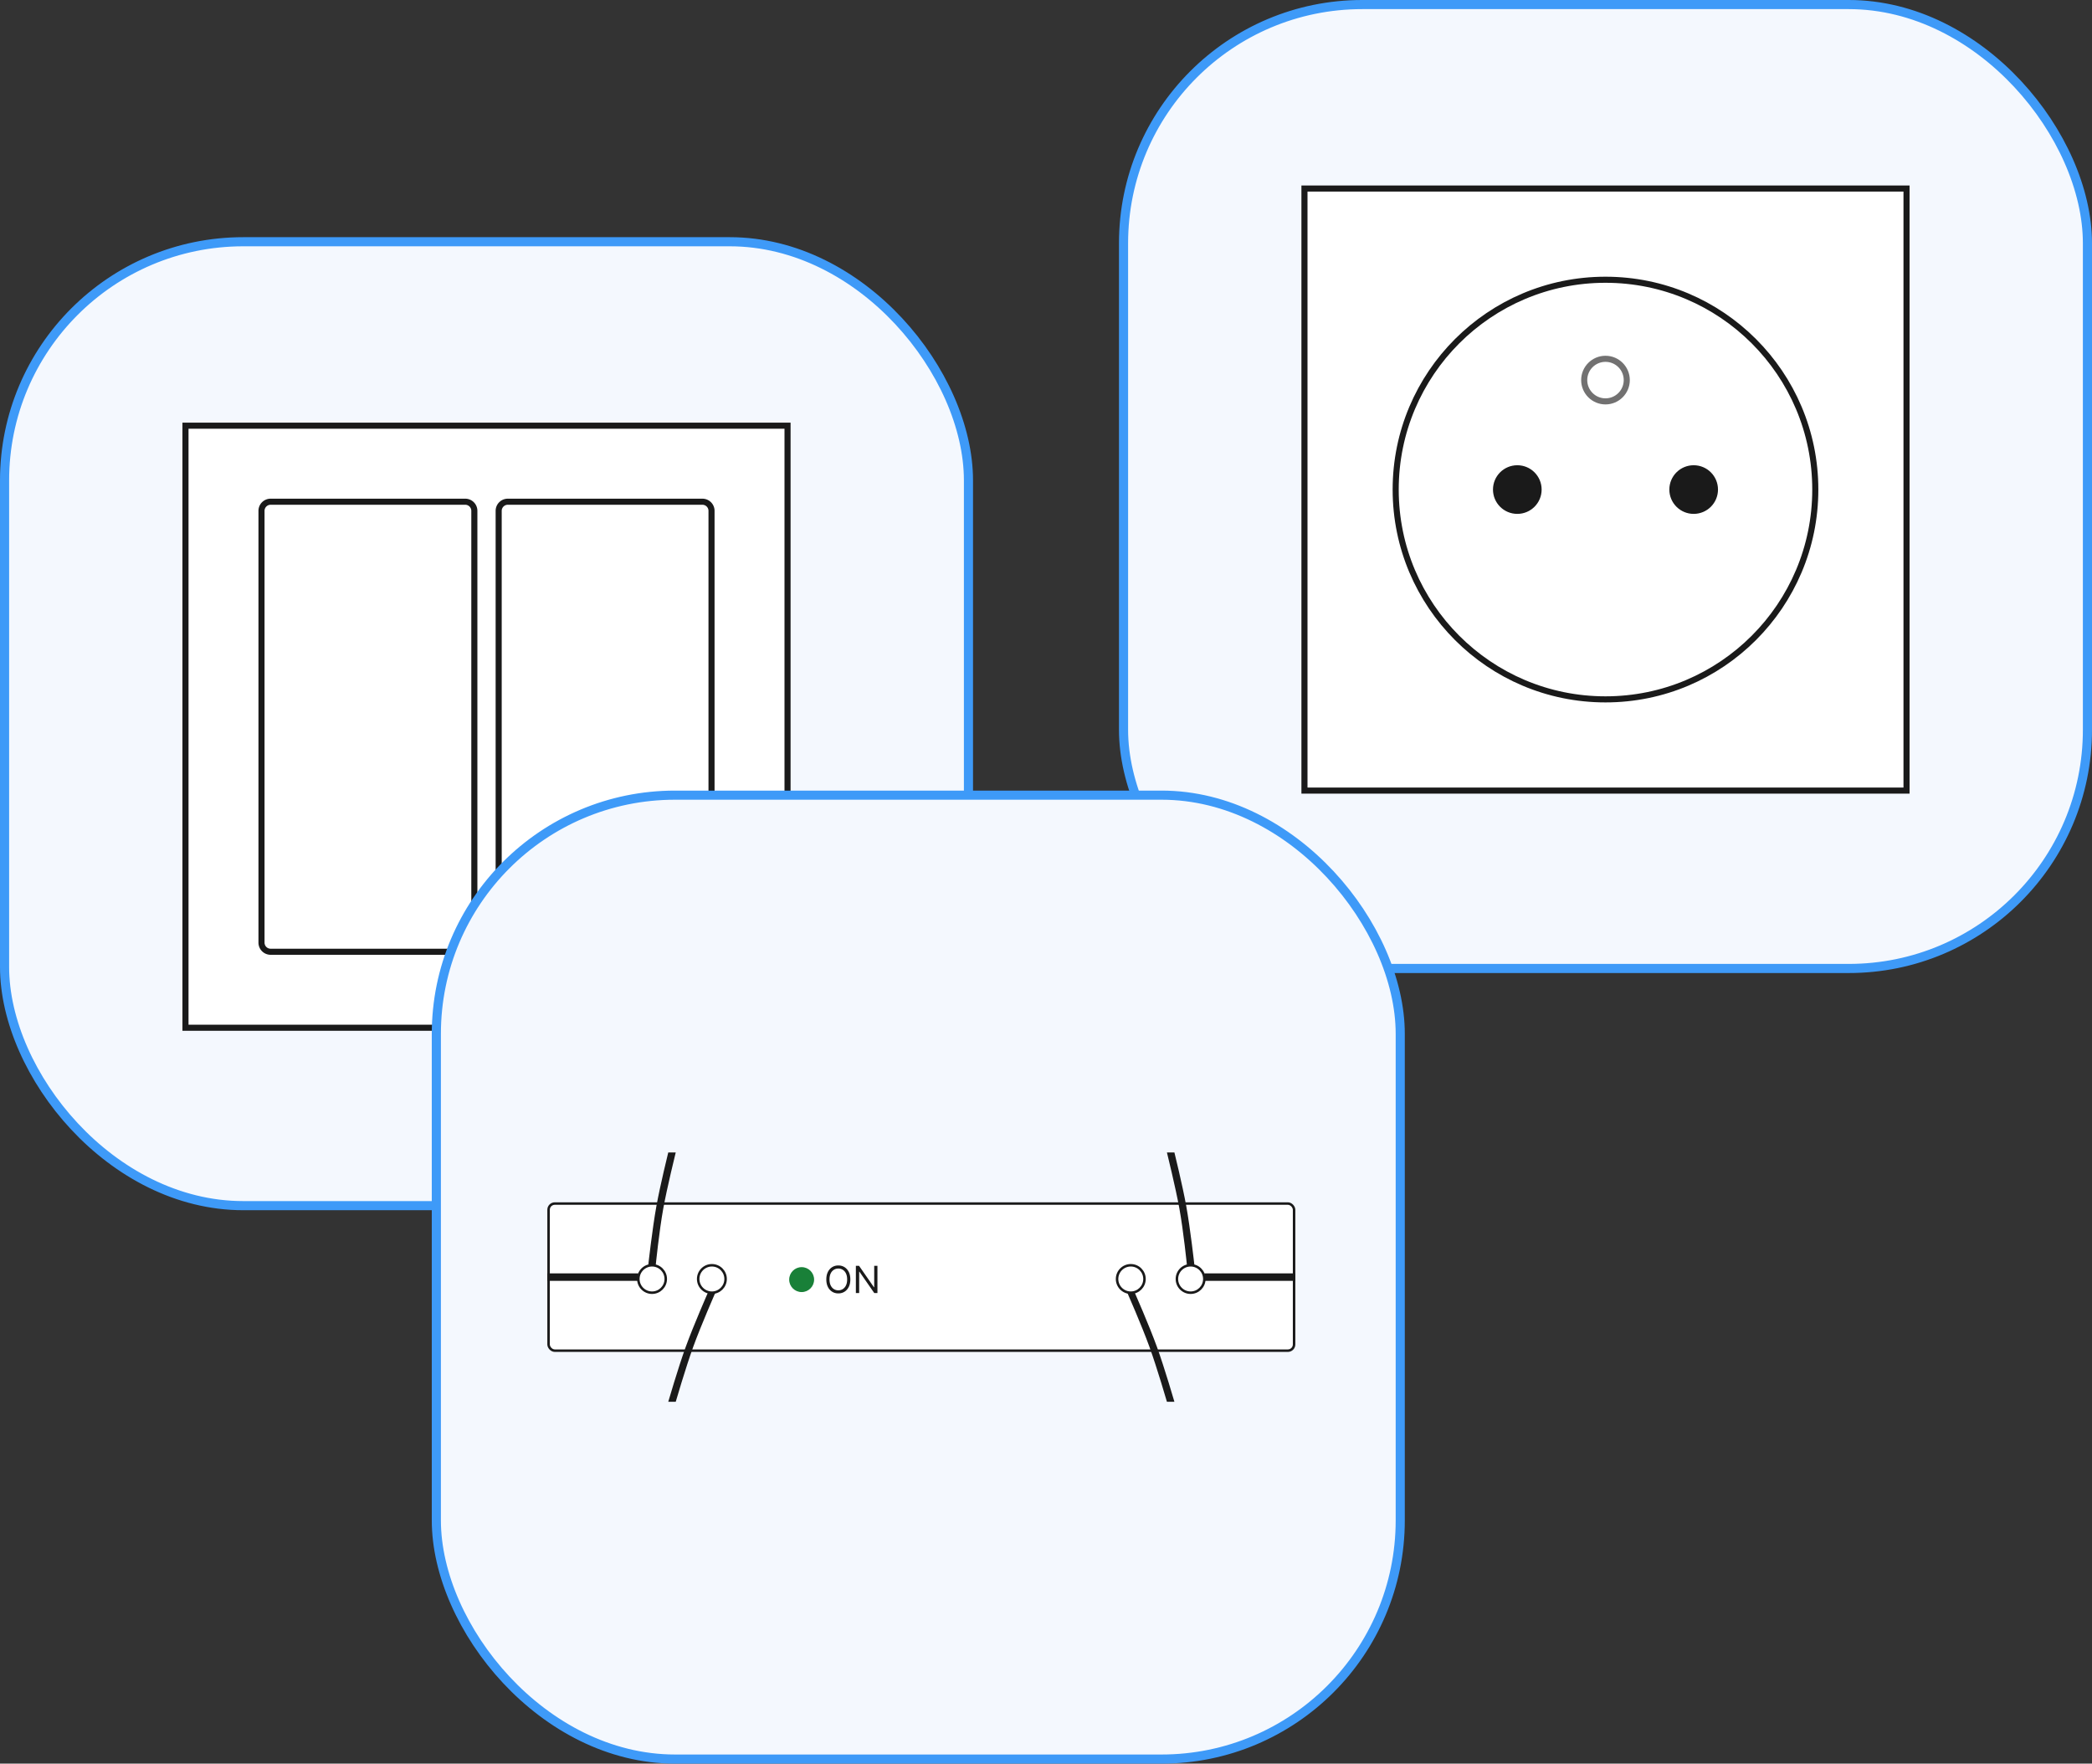 <svg width="344" height="290" fill="none" xmlns="http://www.w3.org/2000/svg"><rect width="100%" height="100%" fill="#333333" stroke="none"/><rect x="184.75" y=".75" width="158.5" height="158.5" rx="39.25" fill="#F4F8FE" stroke="#3E9AF8" stroke-width="1.5"/><g clip-path="url(#a)"><path fill="#fff" stroke="#1A1A1A" d="M214.5 31h99v99h-99z"/><circle cx="264" cy="80.5" r="34.5" stroke="#1A1A1A"/><circle cx="264" cy="62.5" r="3.5" stroke="#727171"/><circle cx="278.5" cy="80.5" r="4" fill="#1A1A1A"/><circle cx="249.5" cy="80.5" r="4" fill="#1A1A1A"/></g><rect x=".75" y="39.75" width="158.5" height="158.5" rx="39.25" fill="#F4F8FE" stroke="#3E9AF8" stroke-width="1.5"/><g clip-path="url(#b)" fill="#fff" stroke="#1A1A1A"><path d="M30.5 70h99v99h-99z"/><path d="M43 84a1.5 1.5 0 0 1 1.5-1.5h32A1.5 1.5 0 0 1 78 84v71a1.5 1.5 0 0 1-1.5 1.5h-32A1.5 1.5 0 0 1 43 155V84ZM82 84a1.5 1.5 0 0 1 1.5-1.5h32A1.5 1.5 0 0 1 117 84v71a1.5 1.5 0 0 1-1.5 1.5h-32A1.5 1.5 0 0 1 82 155V84Z"/></g><rect x="71.75" y="130.75" width="158.5" height="158.5" rx="39.25" fill="#F4F8FE" stroke="#3E9AF8" stroke-width="1.5"/><rect x="90.205" y="197.905" width="122.59" height="24.19" rx="1.025" fill="#fff" stroke="#1A1A1A" stroke-width=".41"/><circle cx="185.94" cy="210.308" r="2.255" fill="#fff" stroke="#1A1A1A" stroke-width=".41"/><circle cx="107.22" cy="210.308" r="2.255" fill="#fff" stroke="#1A1A1A" stroke-width=".41"/><circle cx="195.78" cy="210.308" r="2.255" fill="#fff" stroke="#1A1A1A" stroke-width=".41"/><circle cx="117.06" cy="210.308" r="2.255" fill="#fff" stroke="#1A1A1A" stroke-width=".41"/><circle cx="131.82" cy="210.41" r="2.05" fill="#198038"/><path d="M139.825 210.381c0 .472-.085.88-.255 1.223-.17.344-.404.609-.701.795-.297.187-.636.28-1.018.28-.381 0-.721-.093-1.018-.28a1.918 1.918 0 0 1-.701-.795c-.17-.343-.255-.751-.255-1.223 0-.471.085-.879.255-1.223a1.93 1.93 0 0 1 .701-.795 1.88 1.88 0 0 1 1.018-.279c.382 0 .721.093 1.018.279.297.187.531.452.701.795.17.344.255.752.255 1.223Zm-.524 0c0-.387-.064-.714-.194-.98a1.404 1.404 0 0 0-.522-.605 1.352 1.352 0 0 0-.734-.206c-.271 0-.516.069-.736.206a1.43 1.43 0 0 0-.522.605c-.128.266-.192.593-.192.98 0 .388.064.714.192.981.13.266.304.468.522.605.22.137.465.205.736.205.271 0 .516-.068.734-.205a1.41 1.41 0 0 0 .522-.605c.13-.267.194-.593.194-.981Zm4.982-2.236v4.473h-.524l-2.438-3.512h-.043v3.512h-.542v-4.473h.524l2.446 3.52h.044v-3.52h.533Z" fill="#1A1A1A"/><path d="M90 210h14.965M198.035 210H213" stroke="#1A1A1A" stroke-width="1.23"/><path d="M111.115 189.5h-1.23s-1.32 5.346-1.948 8.815c-.676 3.738-1.332 9.635-1.332 9.635h1.23s.554-5.487 1.23-9.225c.627-3.469 2.05-9.225 2.05-9.225ZM191.885 189.5h1.23s1.32 5.346 1.948 8.815c.676 3.738 1.332 9.635 1.332 9.635h-1.23s-.554-5.487-1.23-9.225c-.627-3.469-2.05-9.225-2.05-9.225ZM111.115 230.5h-1.23s1.611-5.545 2.87-9.02c1.296-3.578 3.69-9.02 3.69-9.02h1.23s-2.394 5.442-3.69 9.02c-1.259 3.475-2.87 9.02-2.87 9.02ZM191.885 230.5h1.23s-1.611-5.545-2.87-9.02c-1.296-3.578-3.69-9.02-3.69-9.02h-1.23s2.394 5.442 3.69 9.02c1.259 3.475 2.87 9.02 2.87 9.02Z" fill="#1A1A1A"/><defs><clipPath id="a"><path fill="#fff" transform="translate(214 30.5)" d="M0 0h100v100H0z"/></clipPath><clipPath id="b"><path fill="#fff" transform="translate(30 69.5)" d="M0 0h100v100H0z"/></clipPath></defs></svg>